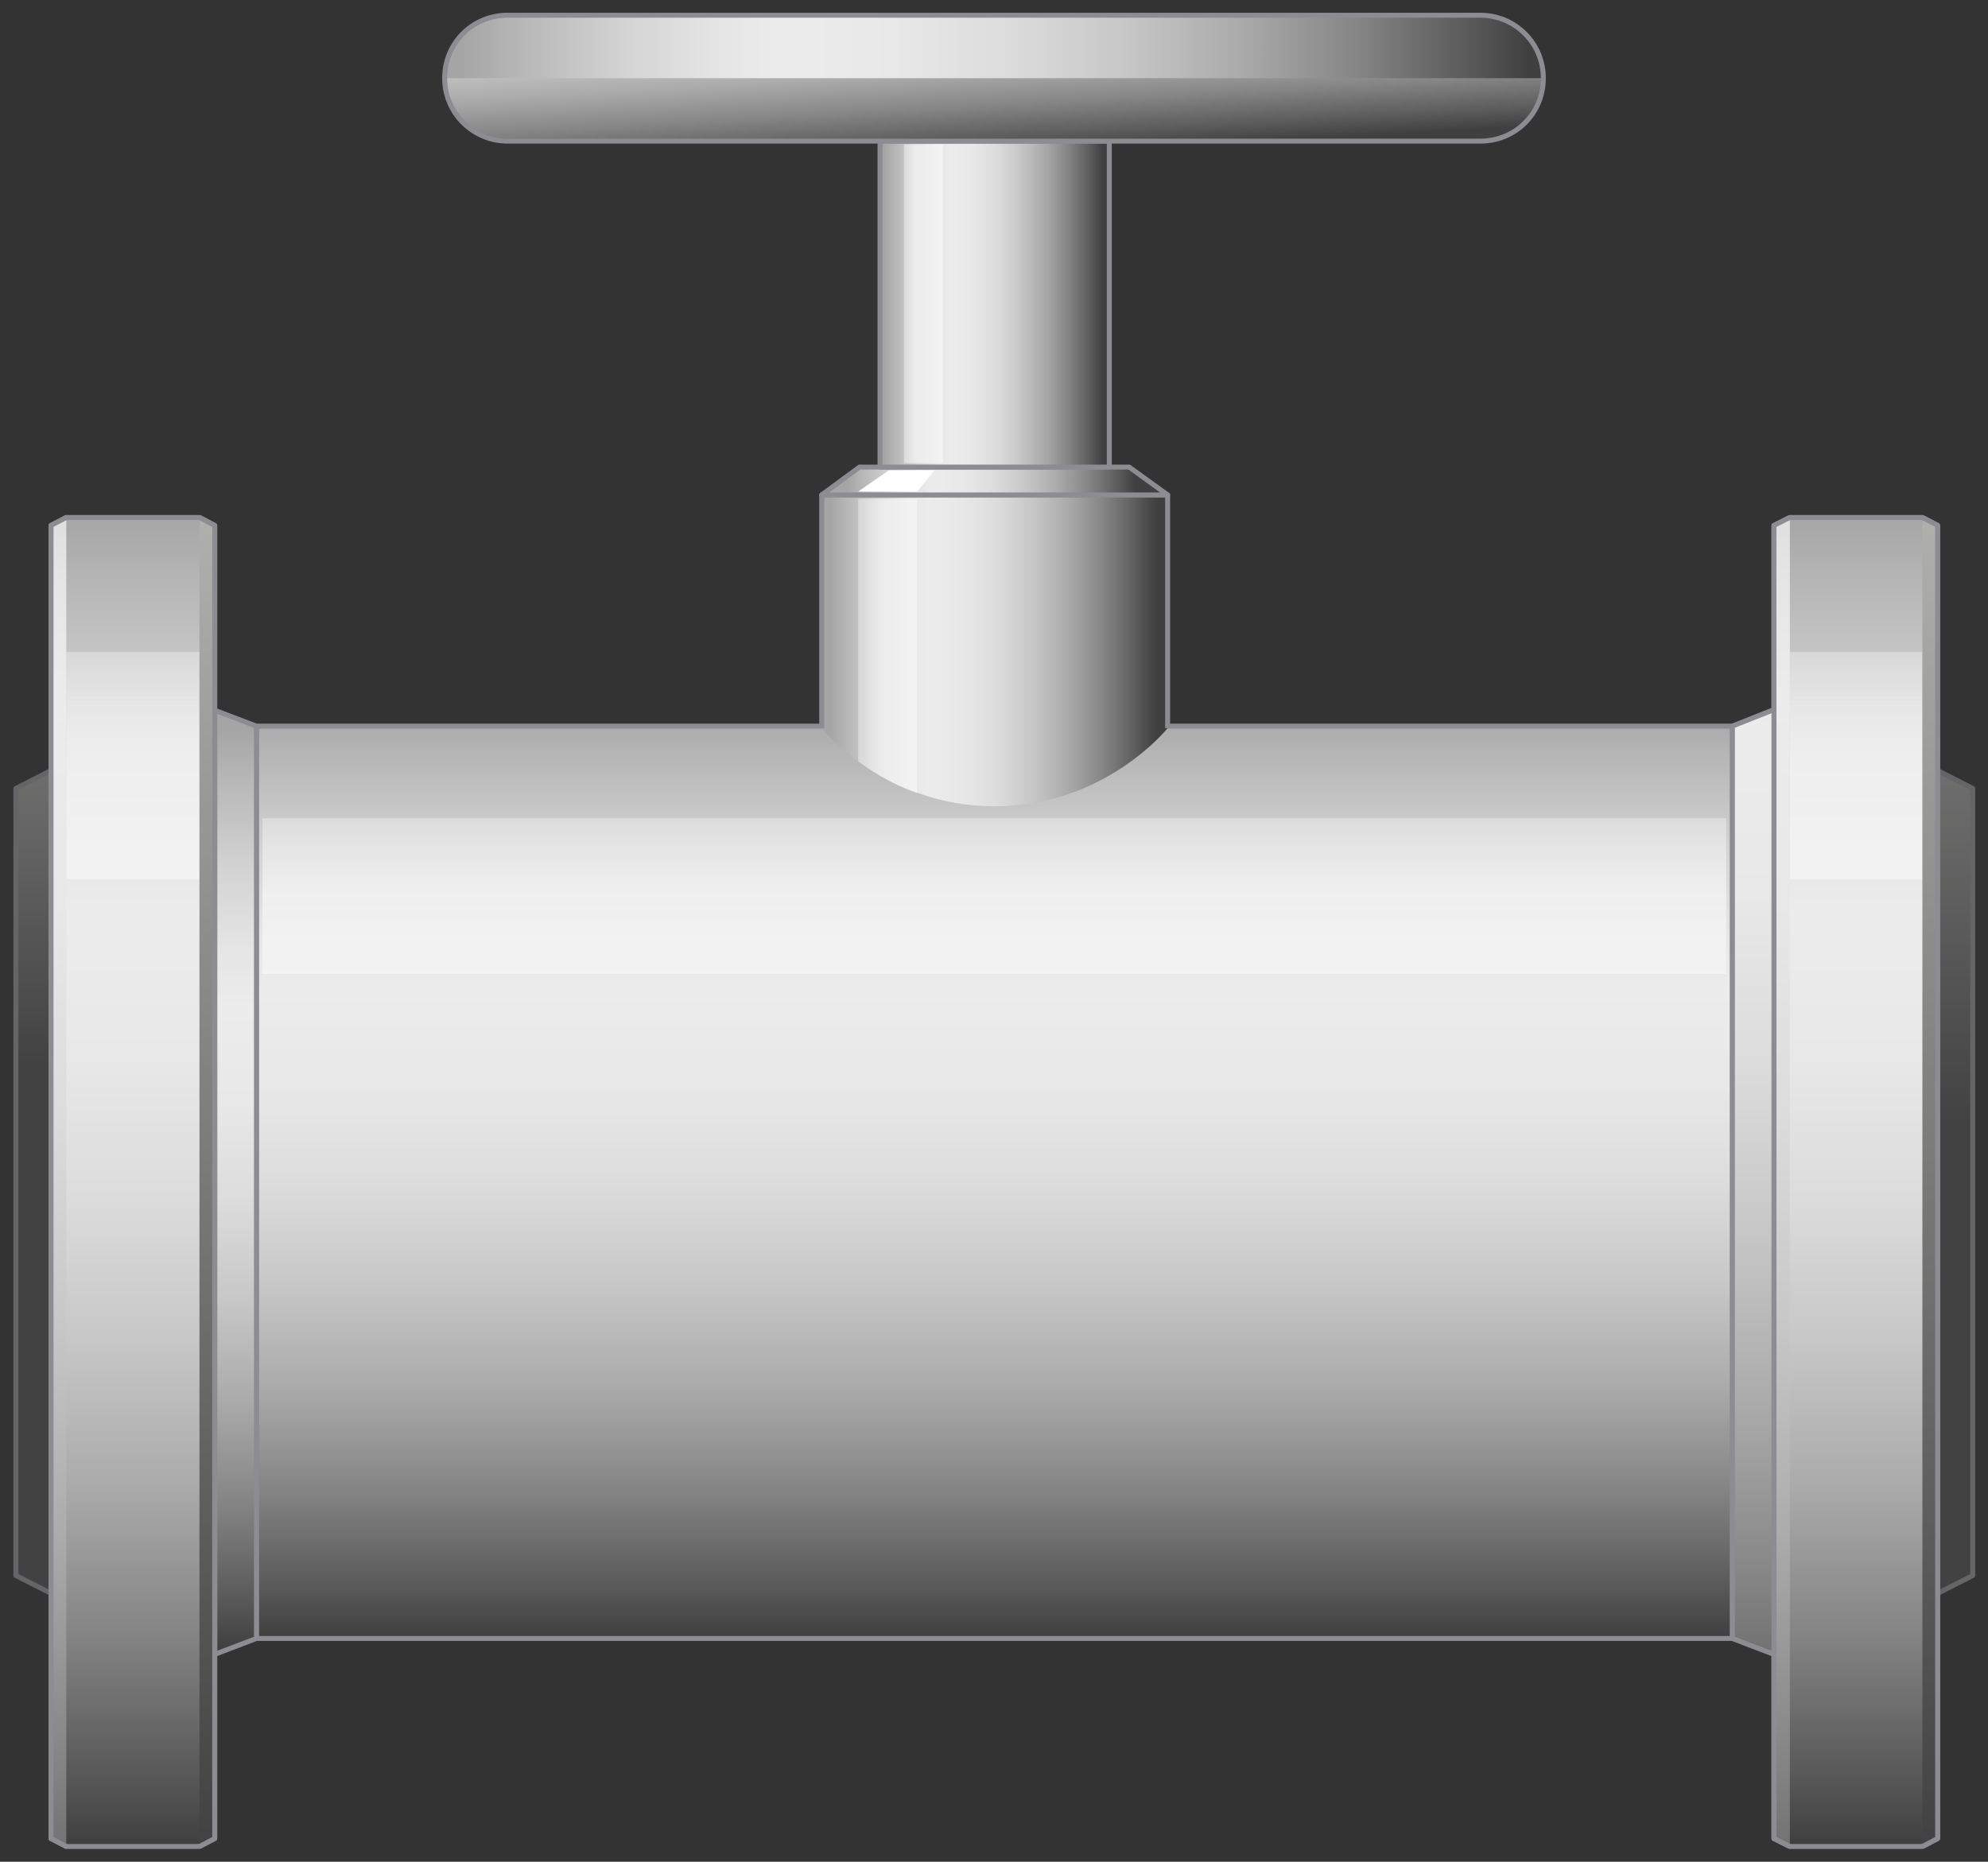 <?xml version="1.0" encoding="utf-8"?>

<!-- Copyright 2016 Siemens AG -->

<!-- Generator: Adobe Illustrator 16.0.4, SVG Export Plug-In . SVG Version: 6.00 Build 0)  -->
<!DOCTYPE svg PUBLIC "-//W3C//DTD SVG 1.1//EN" "http://www.w3.org/Graphics/SVG/1.1/DTD/svg11.dtd">
<svg version="1.1" id="Hand_Valve_2" xmlns="http://www.w3.org/2000/svg" xmlns:xlink="http://www.w3.org/1999/xlink" x="0px"
	 y="0px" width="300px" height="281px" viewBox="0 0 300 281" enable-background="new 0 0 300 281" xml:space="preserve">
<rect x="0" y="0" width="300" height="281" fill="#333333" stroke="none"/>
<g id="Flanges__x2B__Pipe">
	<g id="Flange_Right_3_">
		<linearGradient id="Seal_1_" gradientUnits="userSpaceOnUse" x1="295.074" y1="38.929" x2="295.074" y2="169.676">
			<stop  offset="0" style="stop-color:#AFAFAE"/>
			<stop  offset="1" style="stop-color:#424242"/>
		</linearGradient>
		
			<polygon id="Seal_6_" fill="url(#Seal_1_)" stroke="#646567" stroke-width="0.75" stroke-linecap="round" stroke-linejoin="round" stroke-miterlimit="10" points="
			292.4,240.5 297.7,237.8 297.7,119 292.4,116.3 		"/>
		<linearGradient id="Shape_2_" gradientUnits="userSpaceOnUse" x1="280.088" y1="77.866" x2="280.088" y2="278.168">
			<stop  offset="0" style="stop-color:#A5A5A5"/>
			<stop  offset="4.758149e-02" style="stop-color:#B5B5B5"/>
			<stop  offset="0.151" style="stop-color:#D3D3D3"/>
			<stop  offset="0.239" style="stop-color:#E5E5E5"/>
			<stop  offset="0.302" style="stop-color:#ECECEC"/>
			<stop  offset="0.407" style="stop-color:#E8E8E8"/>
			<stop  offset="0.514" style="stop-color:#DCDCDC"/>
			<stop  offset="0.621" style="stop-color:#C7C7C7"/>
			<stop  offset="0.729" style="stop-color:#ABABAB"/>
			<stop  offset="0.838" style="stop-color:#868686"/>
			<stop  offset="0.945" style="stop-color:#5A5A5A"/>
			<stop  offset="1" style="stop-color:#404040"/>
		</linearGradient>
		
			<polygon id="Shape_10_" fill="url(#Shape_2_)" stroke="#8C8C91" stroke-width="0.75" stroke-linejoin="round" stroke-miterlimit="10" points="
			292.4,277.5 290.1,278.7 270.1,278.7 267.7,277.5 267.7,79.3 270.1,78.1 290.1,78.1 292.4,79.3 		"/>
		<linearGradient id="Reflection_2_" gradientUnits="userSpaceOnUse" x1="280.088" y1="97.413" x2="280.088" y2="112.734">
			<stop  offset="0" style="stop-color:#F2F2F2;stop-opacity:0.4"/>
			<stop  offset="1" style="stop-color:#F7F7F7;stop-opacity:0.7"/>
		</linearGradient>
		<rect id="Reflection_10_" x="270.1" y="98.4" fill="url(#Reflection_2_)" width="20" height="34.3"/>
		<linearGradient id="Edge_Right_1_" gradientUnits="userSpaceOnUse" x1="291.269" y1="79.034" x2="291.269" y2="278.701">
			<stop  offset="0" style="stop-color:#AFAFAE"/>
			<stop  offset="1" style="stop-color:#424242"/>
		</linearGradient>
		
			<polyline id="Edge_Right_5_" fill="url(#Edge_Right_1_)" stroke="#8C8C91" stroke-width="0.75" stroke-linejoin="round" stroke-miterlimit="10" points="
			290.1,78.1 292.4,79.3 292.4,277.5 290.1,278.7 		"/>
		<linearGradient id="Edge_Left_1_" gradientUnits="userSpaceOnUse" x1="268.906" y1="15.213" x2="268.906" y2="312.935">
			<stop  offset="0" style="stop-color:#A5A5A5"/>
			<stop  offset="4.758149e-02" style="stop-color:#B5B5B5"/>
			<stop  offset="0.151" style="stop-color:#D3D3D3"/>
			<stop  offset="0.239" style="stop-color:#E5E5E5"/>
			<stop  offset="0.302" style="stop-color:#ECECEC"/>
			<stop  offset="0.407" style="stop-color:#E8E8E8"/>
			<stop  offset="0.514" style="stop-color:#DCDCDC"/>
			<stop  offset="0.621" style="stop-color:#C7C7C7"/>
			<stop  offset="0.729" style="stop-color:#ABABAB"/>
			<stop  offset="0.838" style="stop-color:#868686"/>
			<stop  offset="0.945" style="stop-color:#5A5A5A"/>
			<stop  offset="1" style="stop-color:#404040"/>
		</linearGradient>
		
			<polyline id="Edge_Left_5_" fill="url(#Edge_Left_1_)" stroke="#8C8C91" stroke-width="0.75" stroke-linejoin="round" stroke-miterlimit="10" points="
			270.1,278.7 267.7,277.5 267.7,79.3 270.1,78.1 		"/>
	</g>
	<linearGradient id="Weld_Seam_Right_1_" gradientUnits="userSpaceOnUse" x1="264.57" y1="38.173" x2="264.57" y2="276.266">
		<stop  offset="0" style="stop-color:#A5A5A5"/>
		<stop  offset="4.758149e-02" style="stop-color:#B5B5B5"/>
		<stop  offset="0.151" style="stop-color:#D3D3D3"/>
		<stop  offset="0.239" style="stop-color:#E5E5E5"/>
		<stop  offset="0.302" style="stop-color:#ECECEC"/>
		<stop  offset="0.407" style="stop-color:#E8E8E8"/>
		<stop  offset="0.514" style="stop-color:#DCDCDC"/>
		<stop  offset="0.621" style="stop-color:#C7C7C7"/>
		<stop  offset="0.729" style="stop-color:#ABABAB"/>
		<stop  offset="0.838" style="stop-color:#868686"/>
		<stop  offset="0.945" style="stop-color:#5A5A5A"/>
		<stop  offset="1" style="stop-color:#404040"/>
	</linearGradient>
	
		<polygon id="Weld_Seam_Right_3_" fill="url(#Weld_Seam_Right_1_)" stroke="#8C8C91" stroke-width="0.75" stroke-linecap="round" stroke-linejoin="round" stroke-miterlimit="10" points="
		267.7,249.7 261.4,247.3 261.4,109.6 267.7,107.1 	"/>
	<g id="Pipe_3_">
		<linearGradient id="Shape_3_" gradientUnits="userSpaceOnUse" x1="150.065" y1="107.078" x2="150.065" y2="246.947">
			<stop  offset="0" style="stop-color:#A5A5A5"/>
			<stop  offset="4.758149e-02" style="stop-color:#B5B5B5"/>
			<stop  offset="0.151" style="stop-color:#D3D3D3"/>
			<stop  offset="0.239" style="stop-color:#E5E5E5"/>
			<stop  offset="0.302" style="stop-color:#ECECEC"/>
			<stop  offset="0.407" style="stop-color:#E8E8E8"/>
			<stop  offset="0.514" style="stop-color:#DCDCDC"/>
			<stop  offset="0.621" style="stop-color:#C7C7C7"/>
			<stop  offset="0.729" style="stop-color:#ABABAB"/>
			<stop  offset="0.838" style="stop-color:#868686"/>
			<stop  offset="0.945" style="stop-color:#5A5A5A"/>
			<stop  offset="1" style="stop-color:#404040"/>
		</linearGradient>
		
			<rect id="Shape_9_" x="38.7" y="109.6" fill="url(#Shape_3_)" stroke="#8C8C91" stroke-width="0.75" stroke-linejoin="round" stroke-miterlimit="10" width="222.7" height="137.7"/>
		<linearGradient id="Reflection_3_" gradientUnits="userSpaceOnUse" x1="150.033" y1="121.562" x2="150.033" y2="135.085">
			<stop  offset="0" style="stop-color:#F2F2F2;stop-opacity:0.4"/>
			<stop  offset="1" style="stop-color:#F7F7F7;stop-opacity:0.7"/>
		</linearGradient>
		<rect id="Reflection_9_" x="39.6" y="123.5" fill="url(#Reflection_3_)" width="220.9" height="23.5"/>
	</g>
	<linearGradient id="Weld_Seam_Left_1_" gradientUnits="userSpaceOnUse" x1="35.561" y1="110.149" x2="35.561" y2="248.769">
		<stop  offset="0" style="stop-color:#A5A5A5"/>
		<stop  offset="4.758149e-02" style="stop-color:#B5B5B5"/>
		<stop  offset="0.151" style="stop-color:#D3D3D3"/>
		<stop  offset="0.239" style="stop-color:#E5E5E5"/>
		<stop  offset="0.302" style="stop-color:#ECECEC"/>
		<stop  offset="0.407" style="stop-color:#E8E8E8"/>
		<stop  offset="0.514" style="stop-color:#DCDCDC"/>
		<stop  offset="0.621" style="stop-color:#C7C7C7"/>
		<stop  offset="0.729" style="stop-color:#ABABAB"/>
		<stop  offset="0.838" style="stop-color:#868686"/>
		<stop  offset="0.945" style="stop-color:#5A5A5A"/>
		<stop  offset="1" style="stop-color:#404040"/>
	</linearGradient>
	
		<polygon id="Weld_Seam_Left_3_" fill="url(#Weld_Seam_Left_1_)" stroke="#8C8C91" stroke-width="0.75" stroke-linejoin="round" stroke-miterlimit="10" points="
		32.4,249.7 38.7,247.3 38.7,109.6 32.4,107.2 	"/>
	<g id="Flange_Left_3_">
		<linearGradient id="Seal_2_" gradientUnits="userSpaceOnUse" x1="5.046" y1="50.873" x2="5.046" y2="160.607">
			<stop  offset="0" style="stop-color:#AFAFAE"/>
			<stop  offset="1" style="stop-color:#424242"/>
		</linearGradient>
		
			<polygon id="Seal_5_" fill="url(#Seal_2_)" stroke="#646567" stroke-width="0.75" stroke-linecap="round" stroke-linejoin="round" stroke-miterlimit="10" points="
			7.7,240.5 2.4,237.8 2.4,119 7.7,116.3 		"/>
		<linearGradient id="Shape_4_" gradientUnits="userSpaceOnUse" x1="20.037" y1="77.866" x2="20.037" y2="278.168">
			<stop  offset="0" style="stop-color:#A5A5A5"/>
			<stop  offset="4.758149e-02" style="stop-color:#B5B5B5"/>
			<stop  offset="0.151" style="stop-color:#D3D3D3"/>
			<stop  offset="0.239" style="stop-color:#E5E5E5"/>
			<stop  offset="0.302" style="stop-color:#ECECEC"/>
			<stop  offset="0.407" style="stop-color:#E8E8E8"/>
			<stop  offset="0.514" style="stop-color:#DCDCDC"/>
			<stop  offset="0.621" style="stop-color:#C7C7C7"/>
			<stop  offset="0.729" style="stop-color:#ABABAB"/>
			<stop  offset="0.838" style="stop-color:#868686"/>
			<stop  offset="0.945" style="stop-color:#5A5A5A"/>
			<stop  offset="1" style="stop-color:#404040"/>
		</linearGradient>
		
			<polygon id="Shape_8_" fill="url(#Shape_4_)" stroke="#8C8C91" stroke-width="0.75" stroke-linejoin="round" stroke-miterlimit="10" points="
			32.4,277.5 30.1,278.7 10,278.7 7.7,277.5 7.7,79.3 10,78.1 30.1,78.1 32.4,79.3 		"/>
		<linearGradient id="Reflection_4_" gradientUnits="userSpaceOnUse" x1="20.038" y1="97.413" x2="20.038" y2="112.734">
			<stop  offset="0" style="stop-color:#F2F2F2;stop-opacity:0.4"/>
			<stop  offset="1" style="stop-color:#F7F7F7;stop-opacity:0.7"/>
		</linearGradient>
		<rect id="Reflection_8_" x="10" y="98.4" fill="url(#Reflection_4_)" width="20.1" height="34.3"/>
		<linearGradient id="Edge_Right_2_" gradientUnits="userSpaceOnUse" x1="31.224" y1="79.034" x2="31.224" y2="278.701">
			<stop  offset="0" style="stop-color:#AFAFAE"/>
			<stop  offset="1" style="stop-color:#424242"/>
		</linearGradient>
		
			<polyline id="Edge_Right_4_" fill="url(#Edge_Right_2_)" stroke="#8C8C91" stroke-width="0.75" stroke-linejoin="round" stroke-miterlimit="10" points="
			30.1,78.1 32.4,79.3 32.4,277.5 30.1,278.7 		"/>
		<linearGradient id="Edge_Left_2_" gradientUnits="userSpaceOnUse" x1="8.85" y1="15.213" x2="8.85" y2="312.935">
			<stop  offset="0" style="stop-color:#A5A5A5"/>
			<stop  offset="4.758149e-02" style="stop-color:#B5B5B5"/>
			<stop  offset="0.151" style="stop-color:#D3D3D3"/>
			<stop  offset="0.239" style="stop-color:#E5E5E5"/>
			<stop  offset="0.302" style="stop-color:#ECECEC"/>
			<stop  offset="0.407" style="stop-color:#E8E8E8"/>
			<stop  offset="0.514" style="stop-color:#DCDCDC"/>
			<stop  offset="0.621" style="stop-color:#C7C7C7"/>
			<stop  offset="0.729" style="stop-color:#ABABAB"/>
			<stop  offset="0.838" style="stop-color:#868686"/>
			<stop  offset="0.945" style="stop-color:#5A5A5A"/>
			<stop  offset="1" style="stop-color:#404040"/>
		</linearGradient>
		
			<polyline id="Edge_Left_4_" fill="url(#Edge_Left_2_)" stroke="#8C8C91" stroke-width="0.75" stroke-linejoin="round" stroke-miterlimit="10" points="
			10,278.7 7.7,277.5 7.7,79.3 10,78.1 		"/>
	</g>
</g>
<g id="Handle__x2B__Pipe_Connection">
	<g id="Connection_Pipe_3_">
		<linearGradient id="Shape_5_" gradientUnits="userSpaceOnUse" x1="125.249" y1="98.234" x2="174.335" y2="98.234">
			<stop  offset="0" style="stop-color:#A5A5A5"/>
			<stop  offset="4.758149e-02" style="stop-color:#B5B5B5"/>
			<stop  offset="0.151" style="stop-color:#D3D3D3"/>
			<stop  offset="0.239" style="stop-color:#E5E5E5"/>
			<stop  offset="0.302" style="stop-color:#ECECEC"/>
			<stop  offset="0.407" style="stop-color:#E8E8E8"/>
			<stop  offset="0.514" style="stop-color:#DCDCDC"/>
			<stop  offset="0.621" style="stop-color:#C7C7C7"/>
			<stop  offset="0.729" style="stop-color:#ABABAB"/>
			<stop  offset="0.838" style="stop-color:#868686"/>
			<stop  offset="0.945" style="stop-color:#5A5A5A"/>
			<stop  offset="1" style="stop-color:#404040"/>
		</linearGradient>
		<path id="Shape_13_" fill="url(#Shape_5_)" d="M176.2,109.9c0,0-9.4,11.8-26.1,11.8c-16.7,0-26.1-11.8-26.1-11.8V74.7h52.2V109.9z
			"/>
		<linearGradient id="Reflection_5_" gradientUnits="userSpaceOnUse" x1="128.953" y1="97.487" x2="133.729" y2="97.487">
			<stop  offset="0" style="stop-color:#F2F2F2;stop-opacity:0.4"/>
			<stop  offset="1" style="stop-color:#F7F7F7;stop-opacity:0.7"/>
		</linearGradient>
		<path id="Reflection_13_" fill="url(#Reflection_5_)" d="M138.4,119.7c-5.2-1.8-8.9-4.8-8.9-4.8V75.3h8.9
			C138.4,75.3,138.4,118.8,138.4,119.7z"/>
		
			<polyline id="Outline_2_" fill="none" stroke="#8C8C91" stroke-width="0.75" stroke-linejoin="round" stroke-miterlimit="10" points="
			124,109.9 124,74.7 176.2,74.7 176.2,109.9 		"/>
	</g>
	<g id="Adapter">
		<linearGradient id="Shape_6_" gradientUnits="userSpaceOnUse" x1="127.789" y1="72.634" x2="171.223" y2="72.634">
			<stop  offset="0" style="stop-color:#A5A5A5"/>
			<stop  offset="4.758149e-02" style="stop-color:#B5B5B5"/>
			<stop  offset="0.151" style="stop-color:#D3D3D3"/>
			<stop  offset="0.239" style="stop-color:#E5E5E5"/>
			<stop  offset="0.302" style="stop-color:#ECECEC"/>
			<stop  offset="0.407" style="stop-color:#E8E8E8"/>
			<stop  offset="0.514" style="stop-color:#DCDCDC"/>
			<stop  offset="0.621" style="stop-color:#C7C7C7"/>
			<stop  offset="0.729" style="stop-color:#ABABAB"/>
			<stop  offset="0.838" style="stop-color:#868686"/>
			<stop  offset="0.945" style="stop-color:#5A5A5A"/>
			<stop  offset="1" style="stop-color:#404040"/>
		</linearGradient>
		
			<polygon id="Shape_1_" fill="url(#Shape_6_)" stroke="#8C8C91" stroke-width="0.75" stroke-linejoin="round" stroke-miterlimit="10" points="
			124,74.7 176.2,74.7 170.4,70.5 129.7,70.5 		"/>
		<polygon id="Reflection_1_" fill="#FFFFFF" points="138.4,74.2 129.5,74.2 134.1,71 141,71 		"/>
	</g>
	<g id="Axle">
		<linearGradient id="Shape_7_" gradientUnits="userSpaceOnUse" x1="133.472" y1="45.913" x2="166.393" y2="45.913">
			<stop  offset="0" style="stop-color:#A5A5A5"/>
			<stop  offset="4.758149e-02" style="stop-color:#B5B5B5"/>
			<stop  offset="0.151" style="stop-color:#D3D3D3"/>
			<stop  offset="0.239" style="stop-color:#E5E5E5"/>
			<stop  offset="0.302" style="stop-color:#ECECEC"/>
			<stop  offset="0.407" style="stop-color:#E8E8E8"/>
			<stop  offset="0.514" style="stop-color:#DCDCDC"/>
			<stop  offset="0.621" style="stop-color:#C7C7C7"/>
			<stop  offset="0.729" style="stop-color:#ABABAB"/>
			<stop  offset="0.838" style="stop-color:#868686"/>
			<stop  offset="0.945" style="stop-color:#5A5A5A"/>
			<stop  offset="1" style="stop-color:#404040"/>
		</linearGradient>
		
			<rect id="Shape" x="132.8" y="21.3" fill="url(#Shape_7_)" stroke="#8C8C91" stroke-width="0.75" stroke-linejoin="round" stroke-miterlimit="10" width="34.6" height="49.2"/>
		<linearGradient id="Reflection_6_" gradientUnits="userSpaceOnUse" x1="135.863" y1="45.884" x2="138.065" y2="45.884">
			<stop  offset="0" style="stop-color:#F2F2F2;stop-opacity:0.4"/>
			<stop  offset="1" style="stop-color:#F7F7F7;stop-opacity:0.7"/>
		</linearGradient>
		<rect id="Reflection" x="136.4" y="21.8" fill="url(#Reflection_6_)" width="5.9" height="48.1"/>
	</g>
	<g id="Handle_Wheel_1_">
		<linearGradient id="Shape_12_" gradientUnits="userSpaceOnUse" x1="69.656" y1="11.831" x2="230.553" y2="11.831">
			<stop  offset="0" style="stop-color:#A5A5A5"/>
			<stop  offset="4.758149e-02" style="stop-color:#B5B5B5"/>
			<stop  offset="0.151" style="stop-color:#D3D3D3"/>
			<stop  offset="0.239" style="stop-color:#E5E5E5"/>
			<stop  offset="0.302" style="stop-color:#ECECEC"/>
			<stop  offset="0.407" style="stop-color:#E8E8E8"/>
			<stop  offset="0.514" style="stop-color:#DCDCDC"/>
			<stop  offset="0.621" style="stop-color:#C7C7C7"/>
			<stop  offset="0.729" style="stop-color:#ABABAB"/>
			<stop  offset="0.838" style="stop-color:#868686"/>
			<stop  offset="0.945" style="stop-color:#5A5A5A"/>
			<stop  offset="1" style="stop-color:#404040"/>
		</linearGradient>
		<path id="Shape_11_" fill="url(#Shape_12_)" d="M76.6,21.3c-5.2,0-9.5-4.2-9.5-9.5s4.2-9.5,9.5-9.5h146.8c5.2,0,9.5,4.2,9.5,9.5
			s-4.2,9.5-9.5,9.5H76.6z"/>
		<linearGradient id="Shape_Bottom_2_" gradientUnits="userSpaceOnUse" x1="148.011" y1="-24.271" x2="150.718" y2="23.557">
			<stop  offset="0" style="stop-color:#A5A5A5"/>
			<stop  offset="4.758149e-02" style="stop-color:#B5B5B5"/>
			<stop  offset="0.151" style="stop-color:#D3D3D3"/>
			<stop  offset="0.239" style="stop-color:#E5E5E5"/>
			<stop  offset="0.302" style="stop-color:#ECECEC"/>
			<stop  offset="0.407" style="stop-color:#E8E8E8"/>
			<stop  offset="0.514" style="stop-color:#DCDCDC"/>
			<stop  offset="0.621" style="stop-color:#C7C7C7"/>
			<stop  offset="0.729" style="stop-color:#ABABAB"/>
			<stop  offset="0.838" style="stop-color:#868686"/>
			<stop  offset="0.945" style="stop-color:#5A5A5A"/>
			<stop  offset="1" style="stop-color:#404040"/>
		</linearGradient>
		<path id="Shape_Bottom_1_" fill="url(#Shape_Bottom_2_)" d="M67.2,11.8c0,5.2,4.2,9.5,9.5,9.5h146.8c5.2,0,9.5-4.2,9.5-9.5H67.2z"
			/>
		<path id="Outline_3_" fill="none" stroke="#8C8C91" stroke-width="0.75" stroke-miterlimit="10" d="M76.6,21.3
			c-5.2,0-9.5-4.2-9.5-9.5s4.2-9.5,9.5-9.5h146.8c5.2,0,9.5,4.2,9.5,9.5s-4.2,9.5-9.5,9.5H76.6z"/>
	</g>
</g>
</svg>
